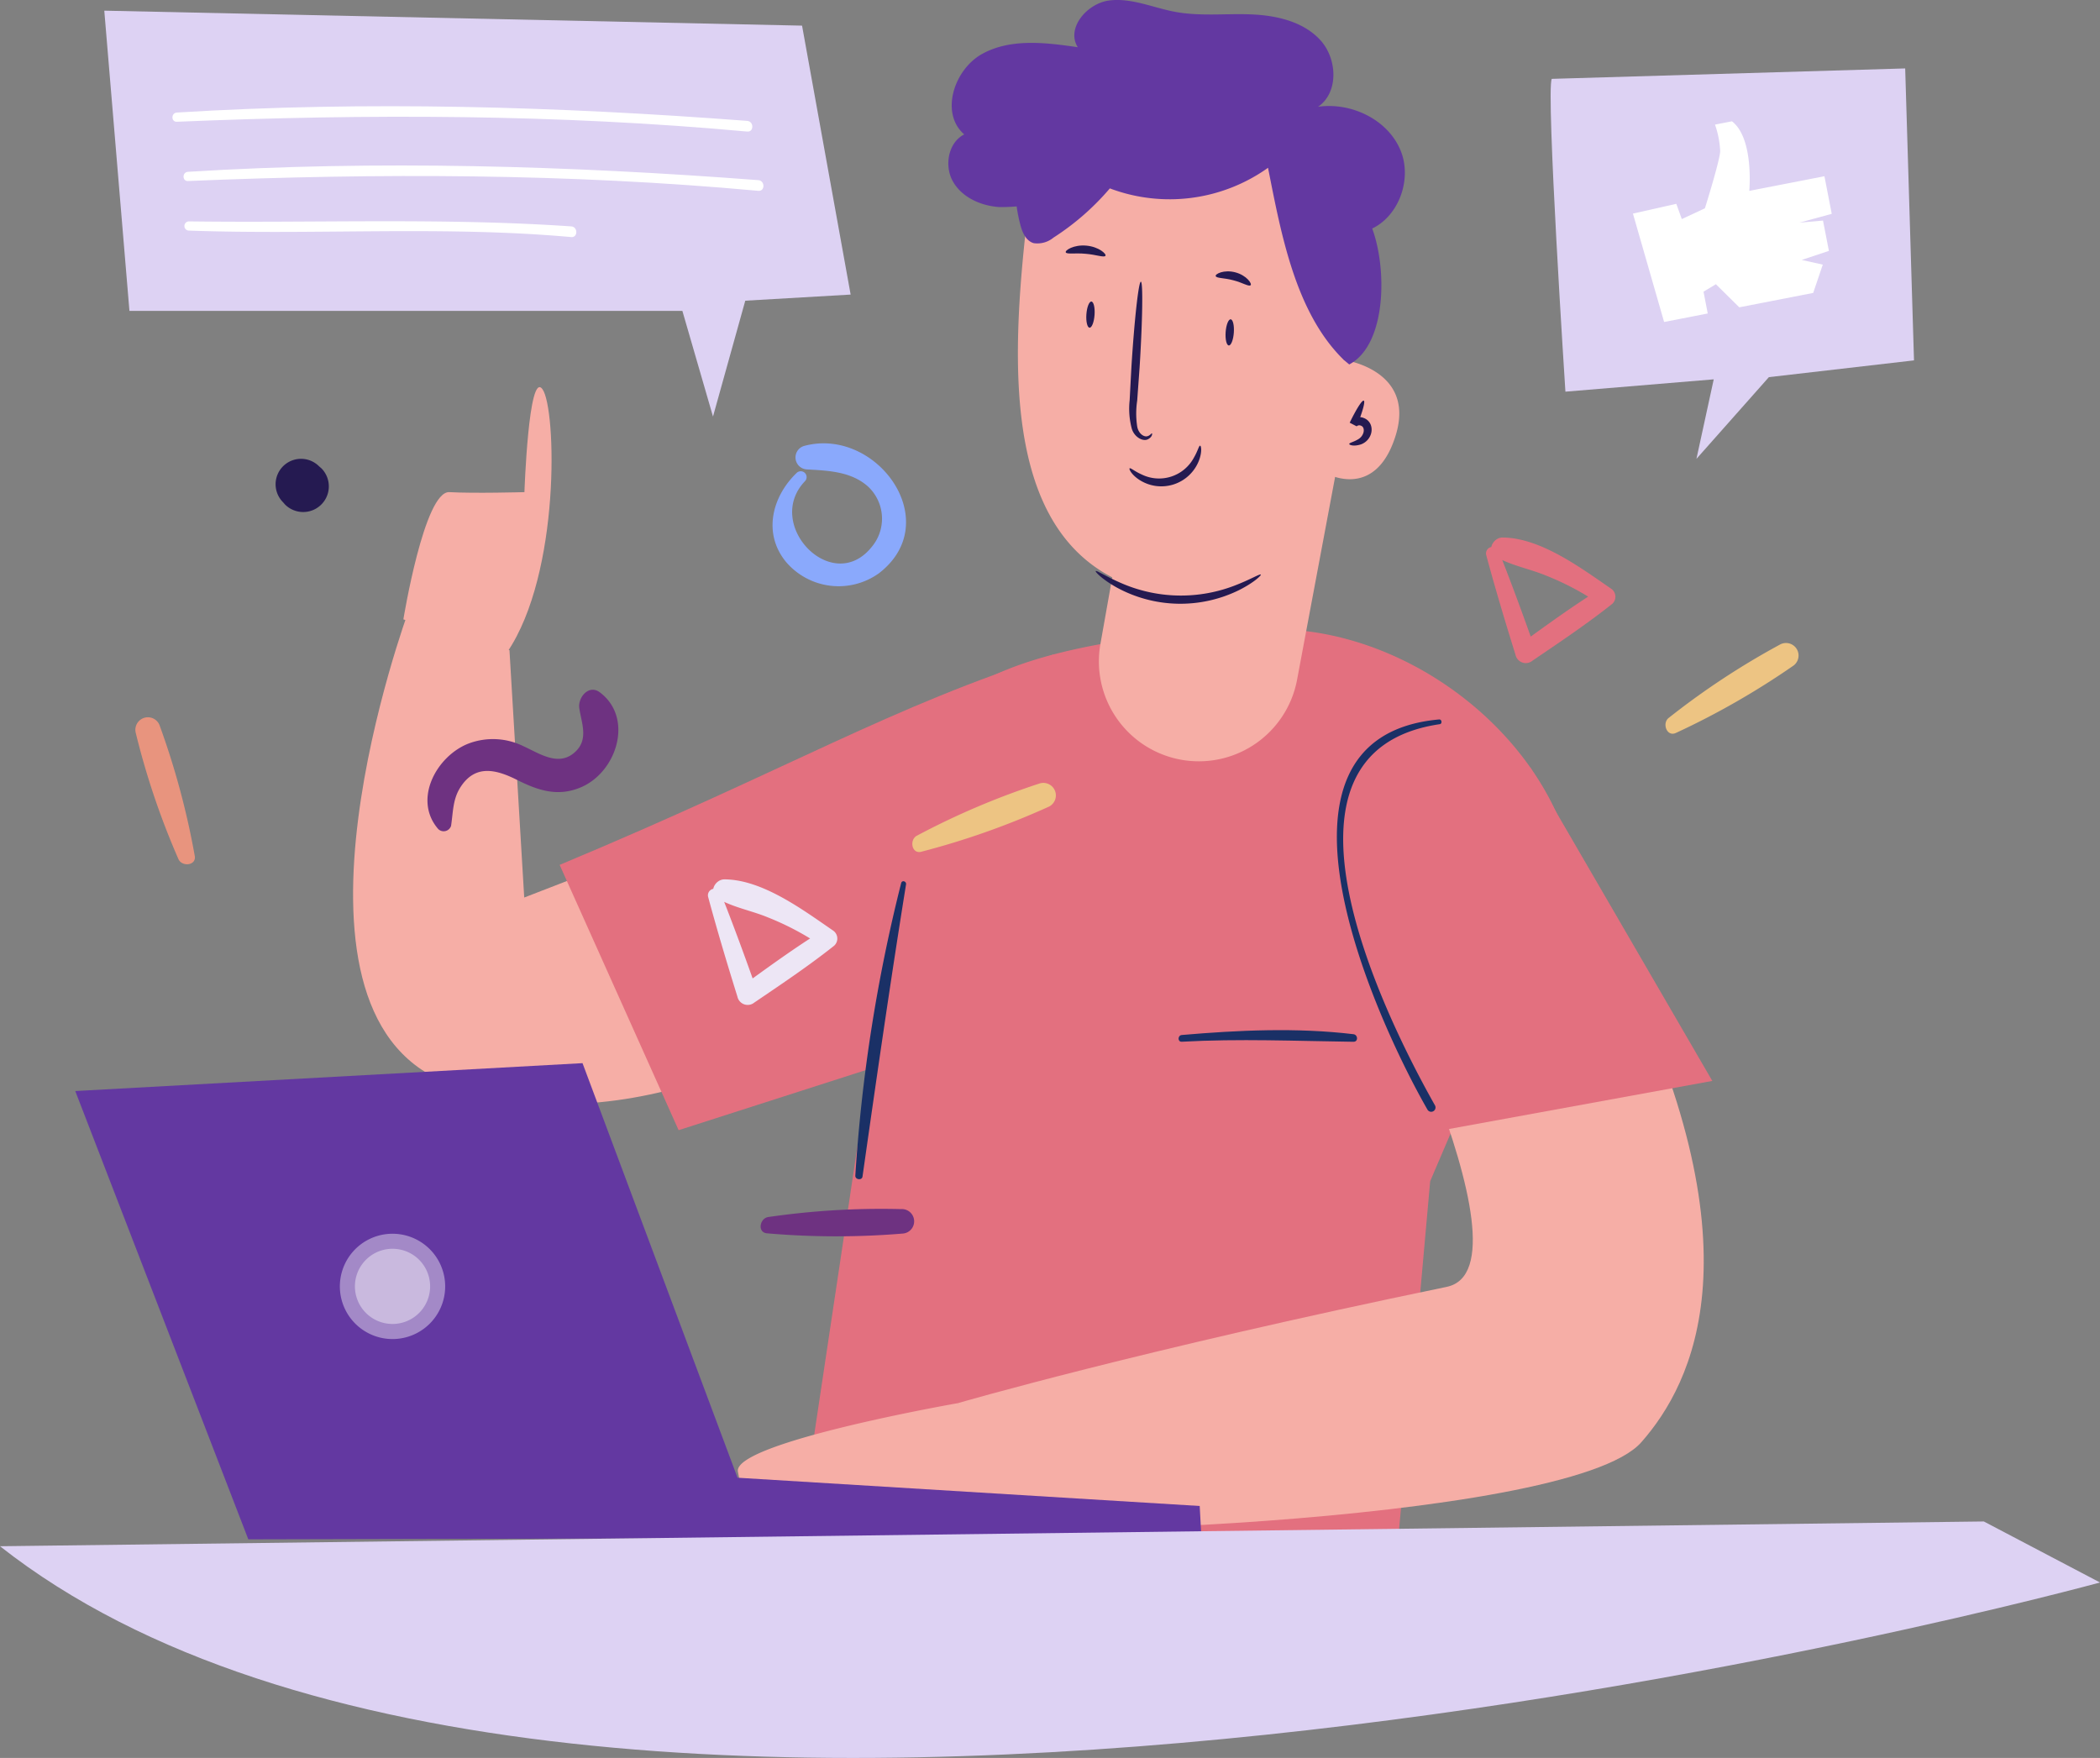 <svg xmlns="http://www.w3.org/2000/svg" width="318.356" height="266.521" viewBox="0 0 318.356 266.521">
  <rect x="0" y="0" width="318.356" height="266.521" fill="#808080" stroke="none"/>
  <g id="Group_130" data-name="Group 130" transform="translate(-760.508 -217.632)">
    <g id="Group_86" data-name="Group 86" transform="translate(877.626 284.844)">
      <path id="Path_281" data-name="Path 281" d="M813.272,200.013c-3.747,3.6-5.173,9.2-1.6,13.523a10.481,10.481,0,0,0,14.079,1.689c10.148-7.833-.429-22.281-11.379-19.29a1.819,1.819,0,0,0,.482,3.556c3.2.184,6.628.305,9.185,2.55a6.659,6.659,0,0,1,.556,9.259c-5.97,7.336-16.335-3.468-10.067-10.029a.889.889,0,0,0-1.257-1.257Z" transform="translate(-809.613 -195.533)" fill="#8aa9fc"/>
    </g>
    <g id="Group_87" data-name="Group 87" transform="translate(985.764 299.129)">
      <path id="Path_282" data-name="Path 282" d="M854.985,204.112c1.374,5.1,2.888,10.148,4.46,15.193a1.593,1.593,0,0,0,2.571.885c4.1-2.786,8.2-5.524,12.085-8.608a1.466,1.466,0,0,0-.153-2.3c-4.551-3.122-10.692-7.73-16.464-7.763-1.469-.007-2.495,2.058-1.006,2.917,2.33,1.343,5.121,1.822,7.608,2.857a41.592,41.592,0,0,1,8.25,4.405q.086-1.256.172-2.511c-4.343,2.671-8.431,5.669-12.56,8.655l2.438.489c-1.76-4.985-3.568-9.931-5.521-14.842a1,1,0,0,0-1.879.62Z" transform="translate(-854.952 -201.522)" fill="#e3707f"/>
    </g>
    <g id="Group_88" data-name="Group 88" transform="translate(1012.996 315.117)">
      <path id="Path_283" data-name="Path 283" d="M867.961,221.853a119.045,119.045,0,0,0,17.828-10.215,1.9,1.9,0,0,0-2.1-3.158,116.609,116.609,0,0,0-16.834,11.1c-1.052.813-.277,2.934,1.1,2.273Z" transform="translate(-866.37 -208.225)" fill="#edc483"/>
    </g>
    <g id="Group_89" data-name="Group 89" transform="translate(781.034 326.287)">
      <path id="Path_284" data-name="Path 284" d="M778.11,234a118.8,118.8,0,0,0-5.35-19.839,1.9,1.9,0,0,0-3.587,1.226,116.737,116.737,0,0,0,6.459,19.1c.518,1.224,2.767,1.016,2.478-.487Z" transform="translate(-769.114 -212.909)" fill="#e8947e"/>
    </g>
    <g id="Group_90" data-name="Group 90" transform="translate(802.326 287.216)">
      <path id="Path_285" data-name="Path 285" d="M784.933,197.934l-.344-.3a3.857,3.857,0,0,0-5.455,5.455l.3.343a3.886,3.886,0,0,0,5.5-5.5Z" transform="translate(-778.041 -196.527)" fill="#251a51"/>
    </g>
    <g id="Group_106" data-name="Group 106" transform="translate(771.923 217.632)">
      <g id="Group_95" data-name="Group 95" transform="translate(42.111 92.65)">
        <path id="Path_286" data-name="Path 286" d="M901.208,354s-64.073,14.9-89.807-10.833L820.61,281.7c2.8-17.671,1.13-51.67,14.663-63.731a23.435,23.435,0,0,1,5.138-3.5c9.495-4.584,26.381-7.057,42.6-7.122,19.7-.076,39.969,14.821,45.142,33.825L906.83,291.04Z" transform="translate(-743.544 -204.608)" fill="#e3707f"/>
        <g id="Group_91" data-name="Group 91" transform="translate(89.294 36.563)">
          <path id="Path_287" data-name="Path 287" d="M882.424,229.189s28.7,55.283,14.451,58.229c-46.883,9.683-74.1,17.628-74.1,17.628l-2.39,18.205c.7,2.752,94.852.372,106-12.276,7.873-8.932,18.341-29.575-3.926-74.249l-6.766-15.2Z" transform="translate(-820.389 -221.528)" fill="#f6aea6"/>
        </g>
        <path id="Path_288" data-name="Path 288" d="M880.38,221.944,808.895,249.62l-2.237-37.5L791.35,206.2s-22.19,60.194,5.562,71.4,59.028-9.5,59.028-9.5Z" transform="translate(-782.95 -206.198)" fill="#f6aea6"/>
        <path id="Path_289" data-name="Path 289" d="M871.038,208.946c-24.95,7.949-39.833,17.268-74.958,31.917l18.036,40.224,31.092-9.982Z" transform="translate(-764.764 -202.392)" fill="#e3707f"/>
        <path id="Path_290" data-name="Path 290" d="M845.26,228.953l18.132,42.13,40.895-7.467-27.551-47.448-32.619,12.784" transform="translate(-698.23 -192.389)" fill="#e3707f"/>
        <g id="Group_92" data-name="Group 92" transform="translate(125.142 63.529)">
          <path id="Path_291" data-name="Path 291" d="M835.91,234.591c8.71-.484,17.311-.107,26.016.007.758.012.713-1.064,0-1.15-8.577-1.026-17.432-.615-26.016.122-.646.055-.663,1.059,0,1.021Z" transform="translate(-835.419 -232.834)" fill="#1a3066"/>
        </g>
        <g id="Group_93" data-name="Group 93" transform="translate(149.141 16.422)">
          <path id="Path_292" data-name="Path 292" d="M860.986,213.085c-29.425,2.657-9.3,46.041-1.758,59.178a.655.655,0,0,0,1.13-.661c-7.5-13.271-27.555-53.647.725-57.8.4-.06.312-.754-.1-.716Z" transform="translate(-845.481 -213.083)" fill="#1a3066"/>
        </g>
        <g id="Group_94" data-name="Group 94" transform="translate(76.137 40.952)">
          <path id="Path_293" data-name="Path 293" d="M821.826,223.642A243.99,243.99,0,0,0,814.874,268c-.038.613,1,.77,1.09.145,2.106-14.792,4.224-29.544,6.6-44.3.074-.472-.613-.687-.735-.2Z" transform="translate(-814.872 -223.368)" fill="#1a3066"/>
        </g>
      </g>
      <g id="Group_104" data-name="Group 104" transform="translate(132.346)">
        <path id="Path_294" data-name="Path 294" d="M882.513,221.085l1.35-18.639c4.885-1.374,7.422-7.623,5.474-12.307s-7.484-7.315-12.5-6.6c3.17-2.159,2.924-7.313.324-10.129s-6.678-3.73-10.511-3.878-7.711.317-11.479-.384c-3.341-.62-6.614-2.149-9.984-1.724s-6.592,4.219-4.775,7.088c-4.863-.713-10.122-1.362-14.439.983s-6.487,9.013-2.776,12.233c-2.452,1.252-3.065,4.8-1.686,7.184s4.2,3.632,6.945,3.83a25.548,25.548,0,0,0,8.133-1.188" transform="translate(-820.783 -167.352)" fill="#6338a1"/>
        <path id="Path_295" data-name="Path 295" d="M875.594,198.037l-.983,12.915s10.983,1.481,7.852,11.5-10.64,5.634-10.64,5.634-1.88,25.666-28.17,17.528c-20.924-6.478-19.646-33.572-16.989-56.672A15.467,15.467,0,0,1,845,175.558l15.806,3.079A18.353,18.353,0,0,1,875.594,198.037Z" transform="translate(-814.656 -156.387)" fill="#f6aea6"/>
        <path id="Path_296" data-name="Path 296" d="M867.483,194.724,860.4,232.5a15.153,15.153,0,0,1-18.41,11.947h0a15.153,15.153,0,0,1-11.4-17.387l3.845-21.652Z" transform="translate(-807.528 -129.44)" fill="#f6aea6"/>
        <g id="Group_96" data-name="Group 96" transform="translate(27.449 42.709)">
          <path id="Path_297" data-name="Path 297" d="M835.719,208.258c.041-.014.119.532-.656.909-.8.358-2.094-.425-2.426-1.705a11.792,11.792,0,0,1-.3-4.257c.086-1.631.174-3.3.267-5.04.448-7.15,1.088-12.927,1.431-12.906s.255,5.831-.191,12.982c-.126,1.743-.248,3.406-.365,5.035a13.109,13.109,0,0,0,0,3.938c.189,1.049.956,1.565,1.457,1.486S835.631,208.194,835.719,208.258Z" transform="translate(-832.292 -185.259)" fill="#251a51"/>
        </g>
        <g id="Group_97" data-name="Group 97" transform="translate(22.339 86.566)">
          <path id="Path_298" data-name="Path 298" d="M830.155,203.666c.117-.155,1.352.7,3.523,1.665a22.662,22.662,0,0,0,17.921.379c2.208-.873,3.48-1.677,3.589-1.514.088.115-1.021,1.193-3.232,2.316a20.133,20.133,0,0,1-18.67-.394C831.126,204.9,830.062,203.778,830.155,203.666Z" transform="translate(-830.15 -203.647)" fill="#251a51"/>
        </g>
        <g id="Group_98" data-name="Group 98" transform="translate(27.461 67.57)">
          <path id="Path_299" data-name="Path 299" d="M832.319,199.122c.145-.126.725.432,1.829.923a5.991,5.991,0,0,0,7.916-2.545c.613-1.042.756-1.834.949-1.817.146,0,.329.875-.155,2.192a6.121,6.121,0,0,1-9.137,2.936C832.559,200.024,832.2,199.2,832.319,199.122Z" transform="translate(-832.297 -195.683)" fill="#251a51"/>
        </g>
        <g id="Group_99" data-name="Group 99" transform="translate(60.783 60.736)">
          <path id="Path_300" data-name="Path 300" d="M846.268,199.395c-.014-.186.639-.281,1.369-.727a1.725,1.725,0,0,0,.789-1.023c.119-.47-.014-.9-.379-1.023a.587.587,0,0,0-.656.093l-1.054-.549c.99-2.044,1.875-3.456,2.132-3.341s-.193,1.717-1.045,3.823l-1.054-.549a1.727,1.727,0,0,1,2.118-.639,1.794,1.794,0,0,1,1.088,1.171,2.161,2.161,0,0,1-.062,1.371,2.457,2.457,0,0,1-1.5,1.46C846.91,199.807,846.266,199.535,846.268,199.395Z" transform="translate(-846.268 -192.817)" fill="#251a51"/>
        </g>
        <g id="Group_100" data-name="Group 100" transform="translate(40.532 41.14)">
          <path id="Path_301" data-name="Path 301" d="M837.786,185.321c-.134-.308,1.238-1.03,2.972-.57s2.576,1.753,2.309,1.956c-.255.246-1.262-.415-2.624-.754C839.089,185.578,837.886,185.659,837.786,185.321Z" transform="translate(-837.777 -184.601)" fill="#251a51"/>
        </g>
        <g id="Group_101" data-name="Group 101" transform="translate(17.796 37.216)">
          <path id="Path_302" data-name="Path 302" d="M828.257,184c-.157-.3,1.209-1.193,3.117-1.021s3.1,1.283,2.891,1.546c-.191.3-1.436-.186-3-.308C829.7,184.063,828.393,184.325,828.257,184Z" transform="translate(-828.245 -182.956)" fill="#251a51"/>
        </g>
        <path id="Path_303" data-name="Path 303" d="M874.823,214.974c-7.337-7.155-9.493-19.076-11.487-29.126a25.7,25.7,0,0,1-23.979,3.122,38.543,38.543,0,0,1-8.543,7.463,3.823,3.823,0,0,1-3.017.837c-1.231-.372-1.779-1.784-2.073-3.036a21.567,21.567,0,0,1,.427-12.173,14.646,14.646,0,0,1,8.169-8.76c4.1-1.591,8.724-.9,12.984.205a72.185,72.185,0,0,1,18.327,7.573c5.615,3.291,11.009,7.642,13.392,13.7s2.371,17.826-3.372,20.886" transform="translate(-814.867 -160.409)" fill="#6338a1"/>
        <g id="Group_102" data-name="Group 102" transform="translate(42.028 48.411)">
          <path id="Path_304" data-name="Path 304" d="M838.9,191.614c-.344-.024-.556-.933-.479-2.025s.42-1.963.763-1.939.556.933.477,2.027S839.24,191.638,838.9,191.614Z" transform="translate(-838.405 -187.65)" fill="#251a51"/>
        </g>
        <g id="Group_103" data-name="Group 103" transform="translate(20.917 45.716)">
          <path id="Path_305" data-name="Path 305" d="M830.046,190.484c-.341-.024-.556-.93-.477-2.025s.42-1.963.761-1.939.556.933.477,2.027S830.39,190.51,830.046,190.484Z" transform="translate(-829.553 -186.52)" fill="#251a51"/>
        </g>
      </g>
      <path id="Path_306" data-name="Path 306" d="M786.147,227.165s3.177-19.5,6.969-19.288,11.382,0,11.382,0,.632-18.546,2.74-15.6,2.771,27.9-5.359,39.876Z" transform="translate(-736.411 -133.265)" fill="#f6aea6"/>
      <path id="Path_307" data-name="Path 307" d="M840.764,256.545s-34.016,5.953-33.35,10.365a31.981,31.981,0,0,0,3.053,8.863l30.3-.711Z" transform="translate(-706.969 -43.814)" fill="#f6aea6"/>
      <g id="Group_105" data-name="Group 105" transform="translate(0 161.184)">
        <path id="Path_308" data-name="Path 308" d="M936.01,306.779l-.259-4.709-70.062-4.286-23.5-62.852-76.9,4.228,26.235,67.966Z" transform="translate(-765.294 -234.933)" fill="#6338a1"/>
        <path id="Path_309" data-name="Path 309" d="M783.076,252.746a5.7,5.7,0,1,0,5.378-6.006A5.7,5.7,0,0,0,783.076,252.746Z" transform="translate(-740.677 -218.591)" fill="#fff" opacity="0.41"/>
        <path id="Path_310" data-name="Path 310" d="M782.122,254.2a7.983,7.983,0,1,0,7.534-8.41A7.982,7.982,0,0,0,782.122,254.2Z" transform="translate(-742.003 -219.916)" fill="#fff" opacity="0.41"/>
      </g>
    </g>
    <path id="Path_311" data-name="Path 311" d="M760.508,267.82l300.745-3.754,17.611,9.249S847.992,336.682,760.508,267.82Z" transform="translate(0 184.234)" fill="#ddd2f3"/>
    <path id="Path_312" data-name="Path 312" d="M859.241,173.281c-.909,1.767,2.068,47.425,2.068,47.425l22.484-1.87-2.621,12.057,10.983-12.39,22-2.542L912.817,171.7Z" transform="translate(136.513 56.307)" fill="#ddd2f3"/>
    <g id="Group_121" data-name="Group 121" transform="translate(825.302 322.205)">
      <path id="Path_327" data-name="Path 327" d="M791.267,231.794c.308-2.046.25-3.993,1.4-5.793,2.28-3.592,5.519-2.69,8.658-1.109,3.2,1.61,6.2,2.573,9.679,1.068,5.426-2.347,7.971-10.53,2.8-14.38-1.679-1.247-3.33.811-3.105,2.385.315,2.2,1.407,4.625-.479,6.516-2.521,2.531-5.479.405-7.995-.73a10.445,10.445,0,0,0-8.412-.36c-4.83,1.951-8.329,8.5-4.5,12.92a1.179,1.179,0,0,0,1.961-.518Z" transform="translate(-787.675 -211.197)" fill="#6e3281"/>
    </g>
    <g id="Group_122" data-name="Group 122" transform="translate(898.815 336.322)">
      <path id="Path_328" data-name="Path 328" d="M819.871,227.553a119.058,119.058,0,0,0,19.369-6.85,1.9,1.9,0,0,0-1.493-3.482,116.523,116.523,0,0,0-18.553,7.9c-1.181.611-.8,2.836.677,2.435Z" transform="translate(-818.497 -217.116)" fill="#edc483"/>
    </g>
    <g id="Group_123" data-name="Group 123" transform="translate(867.808 350.954)">
      <path id="Path_329" data-name="Path 329" d="M805.529,225.841c1.374,5.1,2.888,10.148,4.46,15.193a1.591,1.591,0,0,0,2.569.885c4.1-2.783,8.2-5.524,12.088-8.608a1.466,1.466,0,0,0-.153-2.3c-4.551-3.122-10.695-7.73-16.464-7.763-1.469-.007-2.495,2.058-1.006,2.917,2.33,1.343,5.121,1.822,7.608,2.857a41.583,41.583,0,0,1,8.25,4.405q.086-1.256.169-2.511c-4.341,2.671-8.429,5.669-12.557,8.655l2.438.489c-1.76-4.985-3.568-9.931-5.521-14.842a1,1,0,0,0-1.879.62Z" transform="translate(-805.496 -223.251)" fill="#ede6f5"/>
    </g>
    <g id="Group_124" data-name="Group 124" transform="translate(875.821 400.88)">
      <path id="Path_330" data-name="Path 330" d="M809.841,247.919a121.356,121.356,0,0,0,20.545.036,1.858,1.858,0,0,0-.234-3.709,118.933,118.933,0,0,0-20.128,1.2c-1.317.179-1.71,2.359-.184,2.473Z" transform="translate(-808.856 -244.184)" fill="#6e3281"/>
    </g>
    <path id="Path_331" data-name="Path 331" d="M864.3,189.05l4.727,16.433,6.614-1.29L875,200.887l1.877-1.128,3.544,3.5,11.208-2.182,1.452-4.288-3.191-.713,4.119-1.374-.895-4.594-3.563.312,4.889-1.333-1.109-5.7-11.391,2.218s.737-7.961-2.628-10.547l-2.571.5a14.053,14.053,0,0,1,.787,4.04c-.081,1.543-2.318,8.653-2.318,8.653l-3.5,1.634-.833-2.316Z" transform="translate(143.757 60.964)" fill="#fff"/>
    <g id="Group_129" data-name="Group 129" transform="translate(776.318 219.25)">
      <path id="Path_332" data-name="Path 332" d="M767.137,168.031l3.813,45.518h83.825l4.641,16.016L864.309,212l15.973-.927L872.917,170.3Z" transform="translate(-767.137 -168.031)" fill="#ddd2f3"/>
      <g id="Group_128" data-name="Group 128" transform="translate(10.331 14.484)">
        <g id="Group_125" data-name="Group 125">
          <path id="Path_333" data-name="Path 333" d="M772.142,176.461c28.885-1.209,57.647-1.157,86.459,1.486,1.035.1,1.04-1.541,0-1.619-28.761-2.185-57.647-3.048-86.459-1.264-.892.055-.9,1.436,0,1.4Z" transform="translate(-771.469 -174.103)" fill="#fff"/>
        </g>
        <g id="Group_126" data-name="Group 126" transform="translate(1.682 8.985)">
          <path id="Path_334" data-name="Path 334" d="M772.847,180.228c28.888-1.209,57.649-1.157,86.461,1.486,1.035.1,1.04-1.541,0-1.619-28.764-2.185-57.647-3.048-86.461-1.264-.89.055-.9,1.436,0,1.4Z" transform="translate(-772.174 -177.87)" fill="#fff"/>
        </g>
        <g id="Group_127" data-name="Group 127" transform="translate(1.839 17.442)">
          <path id="Path_335" data-name="Path 335" d="M772.915,182.834c19.391.685,38.559-.754,57.936.98,1.033.093,1.04-1.548,0-1.619-19.352-1.324-38.564-.5-57.936-.758a.7.7,0,0,0,0,1.4Z" transform="translate(-772.24 -181.417)" fill="#fff"/>
        </g>
      </g>
    </g>
  </g>
</svg>
